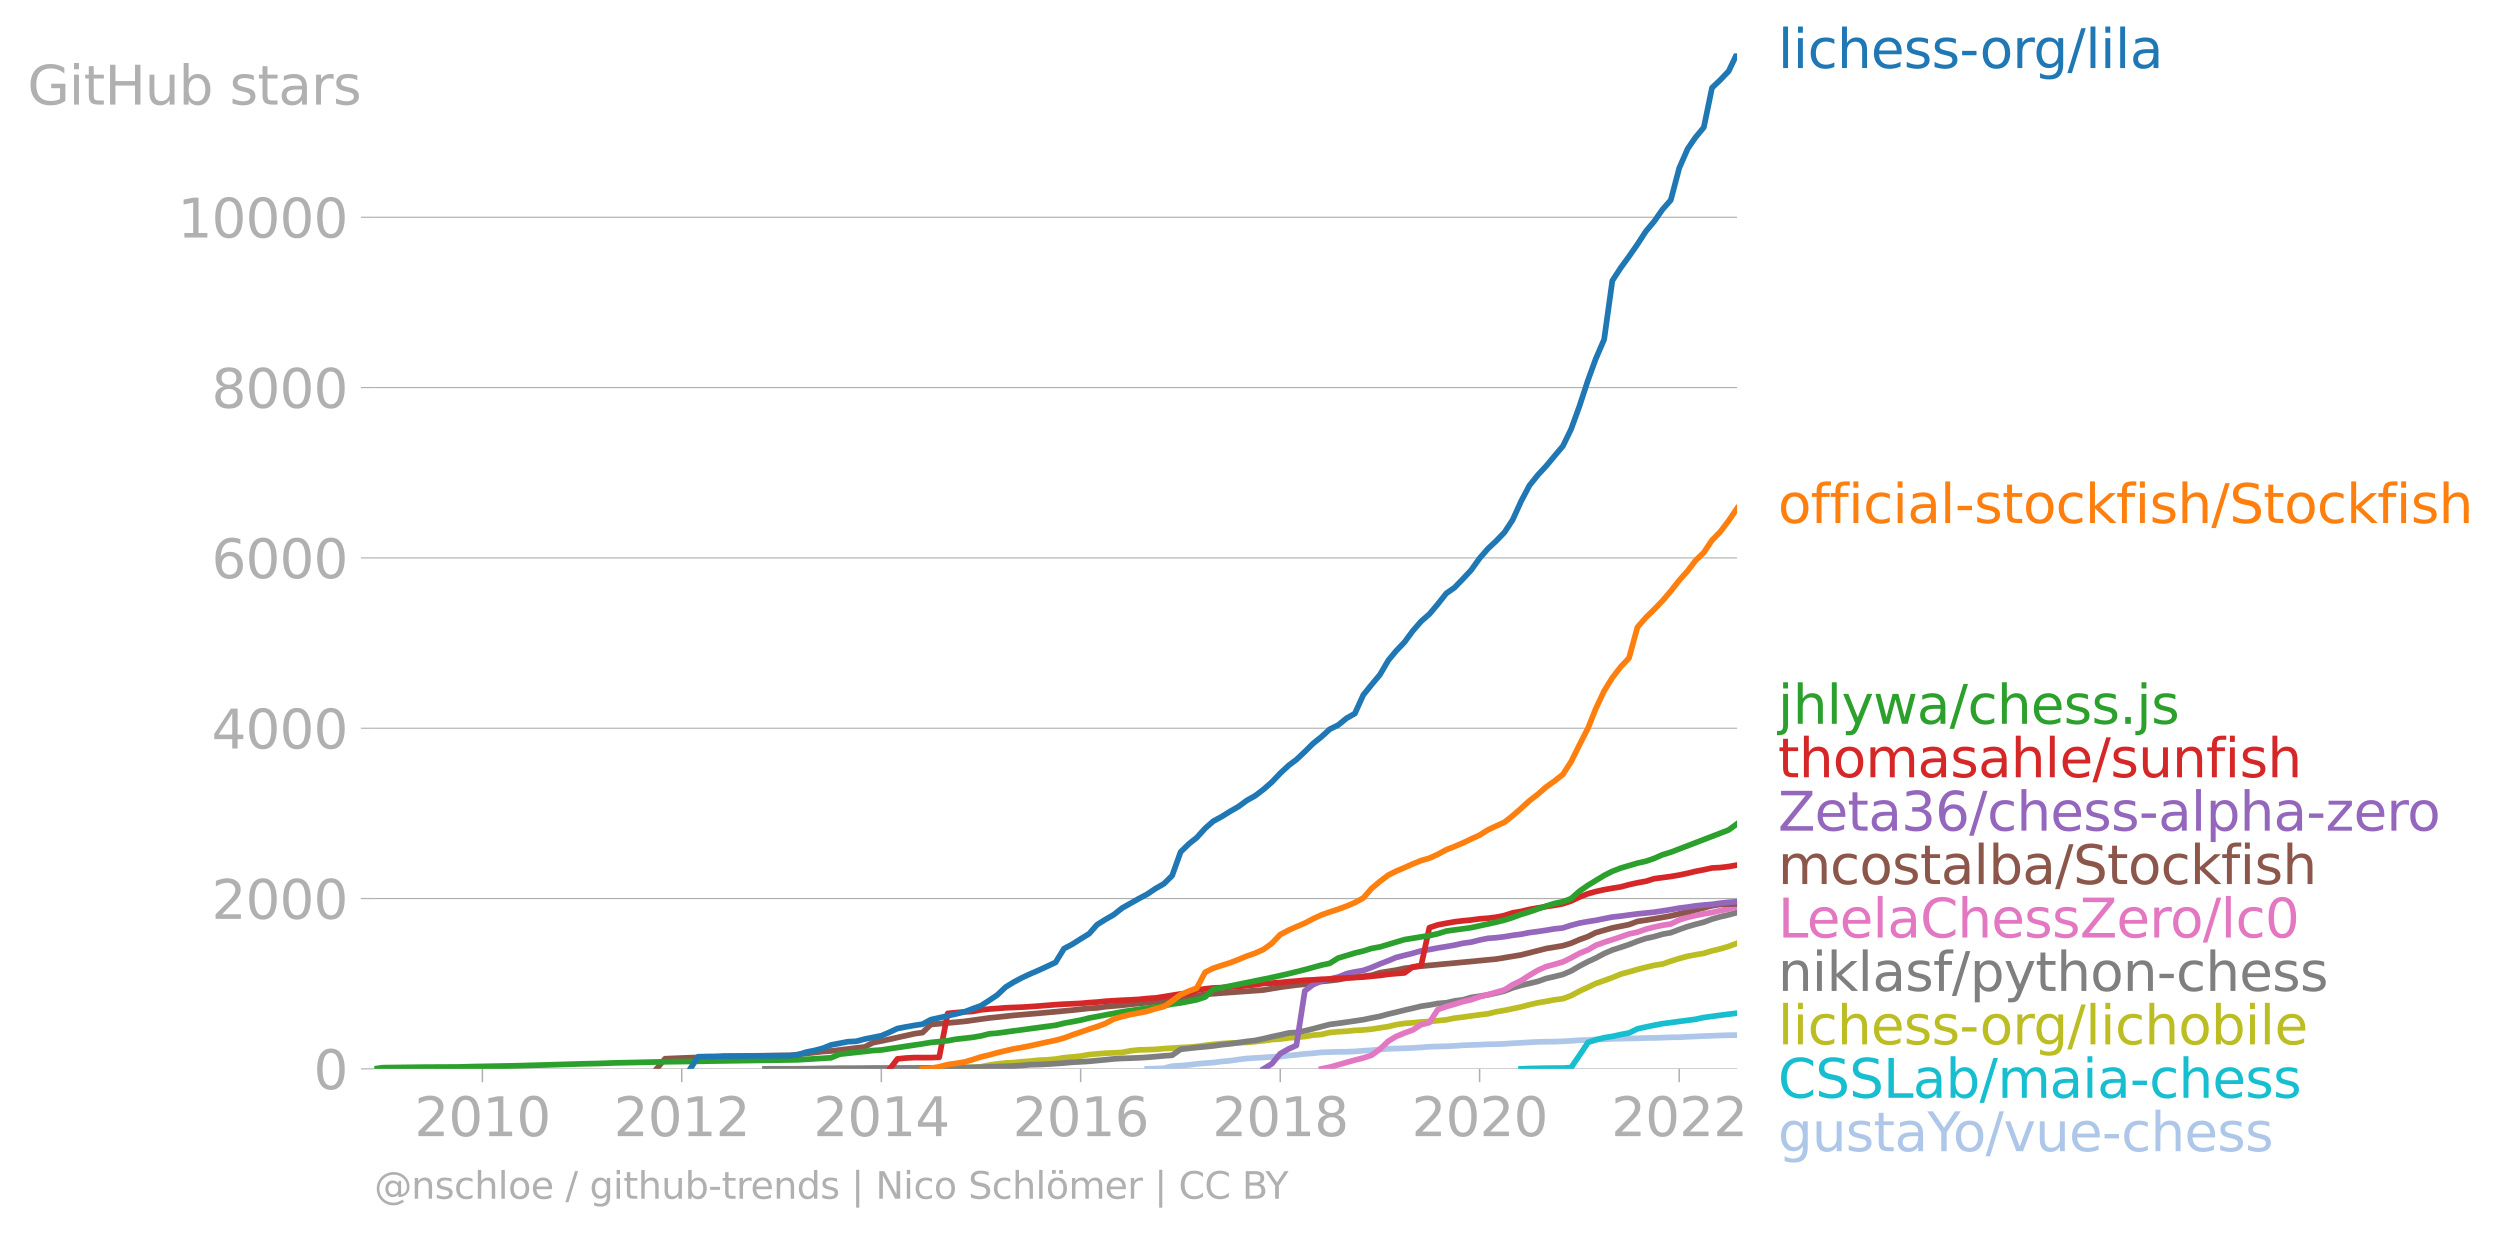 <svg xmlns:xlink="http://www.w3.org/1999/xlink" width="873.479" height="431.485" viewBox="0 0 655.109 323.614" xmlns="http://www.w3.org/2000/svg"><defs><style>*{stroke-linejoin:round;stroke-linecap:butt}</style></defs><g id="figure_1"><path d="M0 323.614h655.109V0H0v323.614z" style="fill:none" id="patch_1"/><g id="axes_1"><path d="M98.073 280.087h357.12V13.975H98.073v266.112z" style="fill:none" id="patch_2"/><g id="matplotlib.axis_1"><g id="xtick_1"><g id="line2d_1"><defs><path id="m6154c1fe12" d="M0 0v3.5" style="stroke:#b0b0b0;stroke-width:.4"/></defs><use xlink:href="#m6154c1fe12" x="126.408" y="280.087" style="fill:#b0b0b0;stroke:#b0b0b0;stroke-width:.4"/></g><g style="fill:#b0b0b0" transform="matrix(.14 0 0 -.14 108.593 297.724)" id="text_1"><defs><path id="DejaVuSans-32" d="M1228 531h2203V0H469v531q359 372 979 998 621 627 780 809 303 340 423 576 121 236 121 464 0 372-261 606-261 235-680 235-297 0-627-103-329-103-704-313v638q381 153 712 231 332 78 607 78 725 0 1156-363 431-362 431-968 0-288-108-546-107-257-392-607-78-91-497-524-418-433-1181-1211z" transform="scale(.016)"/><path id="DejaVuSans-30" d="M2034 4250q-487 0-733-480-245-479-245-1442 0-959 245-1439 246-480 733-480 491 0 736 480 246 480 246 1439 0 963-246 1442-245 480-736 480zm0 500q785 0 1199-621 414-620 414-1801 0-1178-414-1799Q2819-91 2034-91q-784 0-1198 620-414 621-414 1799 0 1181 414 1801 414 621 1198 621z" transform="scale(.016)"/><path id="DejaVuSans-31" d="M794 531h1031v3560L703 3866v575l1116 225h631V531h1031V0H794v531z" transform="scale(.016)"/></defs><use xlink:href="#DejaVuSans-32"/><use xlink:href="#DejaVuSans-30" x="63.623"/><use xlink:href="#DejaVuSans-31" x="127.246"/><use xlink:href="#DejaVuSans-30" x="190.869"/></g></g><g id="xtick_2"><use xlink:href="#m6154c1fe12" x="178.642" y="280.087" style="fill:#b0b0b0;stroke:#b0b0b0;stroke-width:.4" id="line2d_2"/><g style="fill:#b0b0b0" transform="matrix(.14 0 0 -.14 160.827 297.724)" id="text_2"><use xlink:href="#DejaVuSans-32"/><use xlink:href="#DejaVuSans-30" x="63.623"/><use xlink:href="#DejaVuSans-31" x="127.246"/><use xlink:href="#DejaVuSans-32" x="190.869"/></g></g><g id="xtick_3"><use xlink:href="#m6154c1fe12" x="230.947" y="280.087" style="fill:#b0b0b0;stroke:#b0b0b0;stroke-width:.4" id="line2d_3"/><g style="fill:#b0b0b0" transform="matrix(.14 0 0 -.14 213.132 297.724)" id="text_3"><defs><path id="DejaVuSans-34" d="M2419 4116 825 1625h1594v2491zm-166 550h794V1625h666v-525h-666V0h-628v1100H313v609l1940 2957z" transform="scale(.016)"/></defs><use xlink:href="#DejaVuSans-32"/><use xlink:href="#DejaVuSans-30" x="63.623"/><use xlink:href="#DejaVuSans-31" x="127.246"/><use xlink:href="#DejaVuSans-34" x="190.869"/></g></g><g id="xtick_4"><use xlink:href="#m6154c1fe12" x="283.18" y="280.087" style="fill:#b0b0b0;stroke:#b0b0b0;stroke-width:.4" id="line2d_4"/><g style="fill:#b0b0b0" transform="matrix(.14 0 0 -.14 265.365 297.724)" id="text_4"><defs><path id="DejaVuSans-36" d="M2113 2584q-425 0-674-291-248-290-248-796 0-503 248-796 249-292 674-292t673 292q248 293 248 796 0 506-248 796-248 291-673 291zm1253 1979v-575q-238 112-480 171-242 60-480 60-625 0-955-422-329-422-376-1275 184 272 462 417 279 145 613 145 703 0 1111-427 408-426 408-1160 0-719-425-1154Q2819-91 2113-91q-810 0-1238 620-428 621-428 1799 0 1106 525 1764t1409 658q238 0 480-47t505-140z" transform="scale(.016)"/></defs><use xlink:href="#DejaVuSans-32"/><use xlink:href="#DejaVuSans-30" x="63.623"/><use xlink:href="#DejaVuSans-31" x="127.246"/><use xlink:href="#DejaVuSans-36" x="190.869"/></g></g><g id="xtick_5"><use xlink:href="#m6154c1fe12" x="335.485" y="280.087" style="fill:#b0b0b0;stroke:#b0b0b0;stroke-width:.4" id="line2d_5"/><g style="fill:#b0b0b0" transform="matrix(.14 0 0 -.14 317.67 297.724)" id="text_5"><defs><path id="DejaVuSans-38" d="M2034 2216q-450 0-708-241-257-241-257-662 0-422 257-663 258-241 708-241t709 242q260 243 260 662 0 421-258 662-257 241-711 241zm-631 268q-406 100-633 378-226 279-226 679 0 559 398 884 399 325 1092 325 697 0 1094-325t397-884q0-400-227-679-226-278-629-378 456-106 710-416 255-309 255-755 0-679-414-1042Q2806-91 2034-91q-771 0-1186 362-414 363-414 1042 0 446 256 755 257 310 713 416zm-231 997q0-362 226-565 227-203 636-203 407 0 636 203 230 203 230 565 0 363-230 566-229 203-636 203-409 0-636-203-226-203-226-566z" transform="scale(.016)"/></defs><use xlink:href="#DejaVuSans-32"/><use xlink:href="#DejaVuSans-30" x="63.623"/><use xlink:href="#DejaVuSans-31" x="127.246"/><use xlink:href="#DejaVuSans-38" x="190.869"/></g></g><g id="xtick_6"><use xlink:href="#m6154c1fe12" x="387.719" y="280.087" style="fill:#b0b0b0;stroke:#b0b0b0;stroke-width:.4" id="line2d_6"/><g style="fill:#b0b0b0" transform="matrix(.14 0 0 -.14 369.904 297.724)" id="text_6"><use xlink:href="#DejaVuSans-32"/><use xlink:href="#DejaVuSans-30" x="63.623"/><use xlink:href="#DejaVuSans-32" x="127.246"/><use xlink:href="#DejaVuSans-30" x="190.869"/></g></g><g id="xtick_7"><use xlink:href="#m6154c1fe12" x="440.024" y="280.087" style="fill:#b0b0b0;stroke:#b0b0b0;stroke-width:.4" id="line2d_7"/><g style="fill:#b0b0b0" transform="matrix(.14 0 0 -.14 422.209 297.724)" id="text_7"><use xlink:href="#DejaVuSans-32"/><use xlink:href="#DejaVuSans-30" x="63.623"/><use xlink:href="#DejaVuSans-32" x="127.246"/><use xlink:href="#DejaVuSans-32" x="190.869"/></g></g></g><g id="matplotlib.axis_2"><g id="ytick_1"><path d="M98.073 280.087h357.12" clip-path="url(#p02604b4289)" style="fill:none;stroke:#b0b0b0;stroke-width:.3;stroke-linecap:square" id="line2d_8"/><g id="line2d_9"><defs><path id="ma81ba5e02f" d="M0 0h-3.5" style="stroke:#b0b0b0;stroke-width:.3"/></defs><use xlink:href="#ma81ba5e02f" x="98.073" y="280.087" style="fill:#b0b0b0;stroke:#b0b0b0;stroke-width:.3"/></g><use xlink:href="#DejaVuSans-30" style="fill:#b0b0b0" transform="matrix(.14 0 0 -.14 82.166 285.406)" id="text_8"/></g><g id="ytick_2"><path d="M98.073 235.456h357.12" clip-path="url(#p02604b4289)" style="fill:none;stroke:#b0b0b0;stroke-width:.3;stroke-linecap:square" id="line2d_10"/><use xlink:href="#ma81ba5e02f" x="98.073" y="235.456" style="fill:#b0b0b0;stroke:#b0b0b0;stroke-width:.3" id="line2d_11"/><g style="fill:#b0b0b0" transform="matrix(.14 0 0 -.14 55.443 240.775)" id="text_9"><use xlink:href="#DejaVuSans-32"/><use xlink:href="#DejaVuSans-30" x="63.623"/><use xlink:href="#DejaVuSans-30" x="127.246"/><use xlink:href="#DejaVuSans-30" x="190.869"/></g></g><g id="ytick_3"><path d="M98.073 190.825h357.12" clip-path="url(#p02604b4289)" style="fill:none;stroke:#b0b0b0;stroke-width:.3;stroke-linecap:square" id="line2d_12"/><use xlink:href="#ma81ba5e02f" x="98.073" y="190.825" style="fill:#b0b0b0;stroke:#b0b0b0;stroke-width:.3" id="line2d_13"/><g style="fill:#b0b0b0" transform="matrix(.14 0 0 -.14 55.443 196.144)" id="text_10"><use xlink:href="#DejaVuSans-34"/><use xlink:href="#DejaVuSans-30" x="63.623"/><use xlink:href="#DejaVuSans-30" x="127.246"/><use xlink:href="#DejaVuSans-30" x="190.869"/></g></g><g id="ytick_4"><path d="M98.073 146.194h357.12" clip-path="url(#p02604b4289)" style="fill:none;stroke:#b0b0b0;stroke-width:.3;stroke-linecap:square" id="line2d_14"/><use xlink:href="#ma81ba5e02f" x="98.073" y="146.194" style="fill:#b0b0b0;stroke:#b0b0b0;stroke-width:.3" id="line2d_15"/><g style="fill:#b0b0b0" transform="matrix(.14 0 0 -.14 55.443 151.513)" id="text_11"><use xlink:href="#DejaVuSans-36"/><use xlink:href="#DejaVuSans-30" x="63.623"/><use xlink:href="#DejaVuSans-30" x="127.246"/><use xlink:href="#DejaVuSans-30" x="190.869"/></g></g><g id="ytick_5"><path d="M98.073 101.563h357.12" clip-path="url(#p02604b4289)" style="fill:none;stroke:#b0b0b0;stroke-width:.3;stroke-linecap:square" id="line2d_16"/><use xlink:href="#ma81ba5e02f" x="98.073" y="101.563" style="fill:#b0b0b0;stroke:#b0b0b0;stroke-width:.3" id="line2d_17"/><g style="fill:#b0b0b0" transform="matrix(.14 0 0 -.14 55.443 106.882)" id="text_12"><use xlink:href="#DejaVuSans-38"/><use xlink:href="#DejaVuSans-30" x="63.623"/><use xlink:href="#DejaVuSans-30" x="127.246"/><use xlink:href="#DejaVuSans-30" x="190.869"/></g></g><g id="ytick_6"><path d="M98.073 56.932h357.12" clip-path="url(#p02604b4289)" style="fill:none;stroke:#b0b0b0;stroke-width:.3;stroke-linecap:square" id="line2d_18"/><use xlink:href="#ma81ba5e02f" x="98.073" y="56.932" style="fill:#b0b0b0;stroke:#b0b0b0;stroke-width:.3" id="line2d_19"/><g style="fill:#b0b0b0" transform="matrix(.14 0 0 -.14 46.536 62.25)" id="text_13"><use xlink:href="#DejaVuSans-31"/><use xlink:href="#DejaVuSans-30" x="63.623"/><use xlink:href="#DejaVuSans-30" x="127.246"/><use xlink:href="#DejaVuSans-30" x="190.869"/><use xlink:href="#DejaVuSans-30" x="254.492"/></g></g><g style="fill:#b0b0b0" transform="matrix(.14 0 0 -.14 7.2 27.41)" id="text_14"><defs><path id="DejaVuSans-47" d="M3809 666v1253H2778v519h1656V434q-365-259-806-392-440-133-940-133-1094 0-1712 639-617 640-617 1780 0 1144 617 1783 618 639 1712 639 456 0 867-113 411-112 758-331v-672q-350 297-744 447t-828 150q-857 0-1287-478-429-478-429-1425 0-944 429-1422 430-478 1287-478 334 0 596 58 263 58 472 180z" transform="scale(.016)"/><path id="DejaVuSans-69" d="M603 3500h575V0H603v3500zm0 1363h575v-729H603v729z" transform="scale(.016)"/><path id="DejaVuSans-74" d="M1172 4494v-994h1184v-447H1172V1153q0-428 117-550t477-122h590V0h-590q-666 0-919 248-253 249-253 905v1900H172v447h422v994h578z" transform="scale(.016)"/><path id="DejaVuSans-48" d="M628 4666h631V2753h2294v1913h631V0h-631v2222H1259V0H628v4666z" transform="scale(.016)"/><path id="DejaVuSans-75" d="M544 1381v2119h575V1403q0-497 193-746 194-248 582-248 465 0 735 297 271 297 271 810v1984h575V0h-575v538q-209-319-486-474-276-155-642-155-603 0-916 375-312 375-312 1097zm1447 2203z" transform="scale(.016)"/><path id="DejaVuSans-62" d="M3116 1747q0 634-261 995t-717 361q-457 0-718-361t-261-995q0-634 261-995t718-361q456 0 717 361t261 995zM1159 2969q182 312 458 463 277 152 661 152 638 0 1036-506 399-506 399-1331T3314 415Q2916-91 2278-91q-384 0-661 152-276 152-458 464V0H581v4863h578V2969z" transform="scale(.016)"/><path id="DejaVuSans-73" d="M2834 3397v-544q-243 125-506 187-262 63-544 63-428 0-642-131t-214-394q0-200 153-314t616-217l197-44q612-131 870-370t258-667q0-488-386-773Q2250-91 1575-91q-281 0-586 55T347 128v594q319-166 628-249 309-82 613-82 406 0 624 139 219 139 219 392 0 234-158 359-157 125-692 241l-200 47q-534 112-772 345-237 233-237 639 0 494 350 762 350 269 994 269 318 0 599-47 282-46 519-140z" transform="scale(.016)"/><path id="DejaVuSans-61" d="M2194 1759q-697 0-966-159t-269-544q0-306 202-486 202-179 548-179 479 0 768 339t289 901v128h-572zm1147 238V0h-575v531q-197-318-491-470T1556-91q-537 0-855 302-317 302-317 808 0 590 395 890 396 300 1180 300h807v57q0 397-261 614t-733 217q-300 0-585-72-284-72-546-216v532q315 122 612 182 297 61 578 61 760 0 1135-394 375-393 375-1193z" transform="scale(.016)"/><path id="DejaVuSans-72" d="M2631 2963q-97 56-211 82-114 27-251 27-488 0-749-317t-261-911V0H581v3500h578v-544q182 319 472 473 291 155 707 155 59 0 131-8 72-7 159-23l3-590z" transform="scale(.016)"/></defs><use xlink:href="#DejaVuSans-47"/><use xlink:href="#DejaVuSans-69" x="77.49"/><use xlink:href="#DejaVuSans-74" x="105.273"/><use xlink:href="#DejaVuSans-48" x="144.482"/><use xlink:href="#DejaVuSans-75" x="219.678"/><use xlink:href="#DejaVuSans-62" x="283.057"/><use xlink:href="#DejaVuSans-20" x="346.533"/><use xlink:href="#DejaVuSans-73" x="378.32"/><use xlink:href="#DejaVuSans-74" x="430.42"/><use xlink:href="#DejaVuSans-61" x="469.629"/><use xlink:href="#DejaVuSans-72" x="530.908"/><use xlink:href="#DejaVuSans-73" x="572.021"/></g></g><path d="m300.64 280.087 2.146-.067 2.218-.09 2.146-.557 2.219-.134 2.218-.201 2.003-.246 2.218-.2 2.147-.157 2.218-.29 2.147-.178 2.218-.335 2.218-.268 2.146-.134 2.219-.134 2.146-.156 2.218-.067 2.218-.29 2.004-.178 2.218-.246 2.147-.156 2.218-.246 2.146-.066 2.218-.067 2.219-.023 2.146-.089 2.218-.179 2.147-.133 2.218-.201 2.218-.179 2.004-.067 2.218-.067 2.146-.089 2.219-.134 2.146-.178 2.218-.067 2.218-.067 2.147-.09 2.218-.156 2.147-.089 2.218-.067 2.218-.111 2.075-.023 2.218-.09 2.147-.155 2.218-.112 2.146-.134 2.219-.111 2.218-.045 2.146-.022 2.218-.09 2.147-.111 2.218-.179 2.218-.044 2.004-.156 2.218-.045 2.146-.112 2.219-.044 2.146-.067 2.218-.023 2.218-.089 2.147-.022 2.218-.067 2.147-.09 2.218-.022 2.218-.111 2.004-.09 2.218-.111 2.146-.067 2.218-.09 2.147-.066 2.218-.023" clip-path="url(#p02604b4289)" style="fill:none;stroke:#aec7e8;stroke-width:1.5;stroke-linecap:square" id="line2d_20"/><path d="m398.595 280.087 2.146-.09 2.219-.044 2.218-.045 2.146-.022h2.218l2.147-.134 2.218-3.236 2.218-3.347 2.004-.67 2.218-.58 2.146-.335 2.219-.49 2.146-.402 2.218-1.094 2.218-.49 2.147-.447 2.218-.424 2.147-.268 2.218-.312 2.218-.29 2.004-.268 2.218-.469 2.146-.29 2.218-.312 2.147-.268 2.218-.268" clip-path="url(#p02604b4289)" style="fill:none;stroke:#17becf;stroke-width:1.5;stroke-linecap:square" id="line2d_21"/><path d="m239.533 280.087 2.218-.09 2.147-.067 2.218-.044 2.218-.09 2.147-.066h2.218l2.146-.023 2.218-.178 2.219-.447 2.003-.29 2.218-.245 2.147-.112 2.218-.223 2.146-.156 2.219-.245 2.218-.09 2.146-.2 2.218-.358 2.147-.2 2.218-.224 2.218-.401 2.075-.179 2.219-.178 2.146-.09 2.218-.111 2.147-.424 2.218-.246 2.218-.044 2.147-.09 2.218-.2 2.146-.134 2.219-.134 2.218-.112 2.003-.178 2.218-.29 2.147-.268 2.218-.201 2.147-.134 2.218-.09 2.218-.088 2.146-.201 2.219-.223 2.146-.313 2.218-.134 2.218-.312 2.004-.134 2.218-.223 2.147-.357 2.218-.179 2.146-.513 2.218-.2 2.219-.135 2.146-.223 2.218-.111 2.147-.201 2.218-.357 2.218-.335 2.004-.491 2.218-.335 2.146-.156 2.219-.223 2.146-.134 2.218-.2 2.218-.224 2.147-.446 2.218-.268 2.147-.313 2.218-.29 2.218-.267 2.075-.514 2.218-.379 2.147-.446 2.218-.469 2.146-.558 2.219-.513 2.218-.38 2.146-.401 2.218-.29 2.147-.804 2.218-1.182 2.218-1.027 2.004-.96 2.218-.78 2.146-.781 2.219-.915 2.146-.58 2.218-.648 2.218-.558 2.147-.513 2.218-.335 2.147-.758 2.218-.692 2.218-.603 2.004-.379 2.218-.38 2.146-.647 2.218-.535 2.147-.625 2.218-.848" clip-path="url(#p02604b4289)" style="fill:none;stroke:#bcbd22;stroke-width:1.5;stroke-linecap:square" id="line2d_22"/><g style="fill:#1f77b4" transform="matrix(.14 0 0 -.14 465.907 17.838)" id="text_15"><defs><path id="DejaVuSans-6c" d="M603 4863h575V0H603v4863z" transform="scale(.016)"/><path id="DejaVuSans-63" d="M3122 3366v-538q-244 135-489 202t-495 67q-560 0-870-355-309-354-309-995t309-996q310-354 870-354 250 0 495 67t489 202V134Q2881 22 2623-34q-257-57-548-57-791 0-1257 497-465 497-465 1341 0 856 470 1346 471 491 1290 491 265 0 518-55 253-54 491-163z" transform="scale(.016)"/><path id="DejaVuSans-68" d="M3513 2113V0h-575v2094q0 497-194 743-194 247-581 247-466 0-735-297-269-296-269-809V0H581v4863h578V2956q207 316 486 472 280 156 646 156 603 0 912-373 310-373 310-1098z" transform="scale(.016)"/><path id="DejaVuSans-65" d="M3597 1894v-281H953q38-594 358-905t892-311q331 0 642 81t618 244V178Q3153 47 2828-22t-659-69q-838 0-1327 487-489 488-489 1320 0 859 464 1363 464 505 1252 505 706 0 1117-455 411-454 411-1235zm-575 169q-6 471-264 752-258 282-683 282-481 0-770-272t-333-766l2050 4z" transform="scale(.016)"/><path id="DejaVuSans-2d" d="M313 2009h1684v-512H313v512z" transform="scale(.016)"/><path id="DejaVuSans-6f" d="M1959 3097q-462 0-731-361t-269-989q0-628 267-989 268-361 733-361 460 0 728 362 269 363 269 988 0 622-269 986-268 364-728 364zm0 487q750 0 1178-488 429-487 429-1349 0-859-429-1349Q2709-91 1959-91q-753 0-1180 489-426 490-426 1349 0 862 426 1349 427 488 1180 488z" transform="scale(.016)"/><path id="DejaVuSans-67" d="M2906 1791q0 625-258 968-257 344-723 344-462 0-720-344-258-343-258-968 0-622 258-966t720-344q466 0 723 344 258 344 258 966zm575-1357q0-893-397-1329-396-436-1215-436-303 0-572 45t-522 139v559q253-137 500-202 247-66 503-66 566 0 847 295t281 892v285q-178-310-456-463T1784 0Q1141 0 747 490 353 981 353 1791q0 812 394 1302 394 491 1037 491 388 0 666-153t456-462v531h575V434z" transform="scale(.016)"/><path id="DejaVuSans-2f" d="M1625 4666h531L531-594H0l1625 5260z" transform="scale(.016)"/></defs><use xlink:href="#DejaVuSans-6c"/><use xlink:href="#DejaVuSans-69" x="27.783"/><use xlink:href="#DejaVuSans-63" x="55.566"/><use xlink:href="#DejaVuSans-68" x="110.547"/><use xlink:href="#DejaVuSans-65" x="173.926"/><use xlink:href="#DejaVuSans-73" x="235.449"/><use xlink:href="#DejaVuSans-73" x="287.549"/><use xlink:href="#DejaVuSans-2d" x="339.648"/><use xlink:href="#DejaVuSans-6f" x="377.607"/><use xlink:href="#DejaVuSans-72" x="438.789"/><use xlink:href="#DejaVuSans-67" x="478.152"/><use xlink:href="#DejaVuSans-2f" x="541.629"/><use xlink:href="#DejaVuSans-6c" x="575.32"/><use xlink:href="#DejaVuSans-69" x="603.104"/><use xlink:href="#DejaVuSans-6c" x="630.887"/><use xlink:href="#DejaVuSans-61" x="658.67"/></g><g style="fill:#ff7f0e" transform="matrix(.14 0 0 -.14 465.907 137.047)" id="text_16"><defs><path id="DejaVuSans-66" d="M2375 4863v-479h-550q-309 0-430-125-120-125-120-450v-309h947v-447h-947V0H697v3053H147v447h550v244q0 584 272 851 272 268 862 268h544z" transform="scale(.016)"/><path id="DejaVuSans-6b" d="M581 4863h578V1991l1716 1509h734L1753 1863 3688 0h-750L1159 1709V0H581v4863z" transform="scale(.016)"/><path id="DejaVuSans-53" d="M3425 4513v-616q-359 172-678 256-319 85-616 85-515 0-795-200t-280-569q0-310 186-468 186-157 705-254l381-78q706-135 1042-474t336-907q0-679-455-1029Q2797-91 1919-91q-331 0-705 75-373 75-773 222v650q384-215 753-325 369-109 725-109 540 0 834 212 294 213 294 607 0 343-211 537t-692 291l-385 75q-706 140-1022 440-315 300-315 835 0 619 436 975t1201 356q329 0 669-60 341-59 697-177z" transform="scale(.016)"/></defs><use xlink:href="#DejaVuSans-6f"/><use xlink:href="#DejaVuSans-66" x="61.182"/><use xlink:href="#DejaVuSans-66" x="96.387"/><use xlink:href="#DejaVuSans-69" x="131.592"/><use xlink:href="#DejaVuSans-63" x="159.375"/><use xlink:href="#DejaVuSans-69" x="214.355"/><use xlink:href="#DejaVuSans-61" x="242.139"/><use xlink:href="#DejaVuSans-6c" x="303.418"/><use xlink:href="#DejaVuSans-2d" x="331.201"/><use xlink:href="#DejaVuSans-73" x="367.285"/><use xlink:href="#DejaVuSans-74" x="419.385"/><use xlink:href="#DejaVuSans-6f" x="458.594"/><use xlink:href="#DejaVuSans-63" x="519.775"/><use xlink:href="#DejaVuSans-6b" x="574.756"/><use xlink:href="#DejaVuSans-66" x="632.666"/><use xlink:href="#DejaVuSans-69" x="667.871"/><use xlink:href="#DejaVuSans-73" x="695.654"/><use xlink:href="#DejaVuSans-68" x="747.754"/><use xlink:href="#DejaVuSans-2f" x="811.133"/><use xlink:href="#DejaVuSans-53" x="844.824"/><use xlink:href="#DejaVuSans-74" x="908.301"/><use xlink:href="#DejaVuSans-6f" x="947.51"/><use xlink:href="#DejaVuSans-63" x="1008.691"/><use xlink:href="#DejaVuSans-6b" x="1063.672"/><use xlink:href="#DejaVuSans-66" x="1121.582"/><use xlink:href="#DejaVuSans-69" x="1156.787"/><use xlink:href="#DejaVuSans-73" x="1184.57"/><use xlink:href="#DejaVuSans-68" x="1236.67"/></g><g style="fill:#2ca02c" transform="matrix(.14 0 0 -.14 465.907 189.671)" id="text_17"><defs><path id="DejaVuSans-6a" d="M603 3500h575V-63q0-668-255-968-254-300-820-300h-219v487H38q328 0 446 152Q603-541 603-63v3563zm0 1363h575v-729H603v729z" transform="scale(.016)"/><path id="DejaVuSans-79" d="M2059-325q-243-625-475-815-231-191-618-191H506v481h338q237 0 368 113 132 112 291 531l103 262L191 3500h609L1894 763l1094 2737h609L2059-325z" transform="scale(.016)"/><path id="DejaVuSans-77" d="M269 3500h575l719-2731 715 2731h678l719-2731 716 2731h575L4050 0h-678l-753 2869L1863 0h-679L269 3500z" transform="scale(.016)"/><path id="DejaVuSans-2e" d="M684 794h660V0H684v794z" transform="scale(.016)"/></defs><use xlink:href="#DejaVuSans-6a"/><use xlink:href="#DejaVuSans-68" x="27.783"/><use xlink:href="#DejaVuSans-6c" x="91.162"/><use xlink:href="#DejaVuSans-79" x="118.945"/><use xlink:href="#DejaVuSans-77" x="178.125"/><use xlink:href="#DejaVuSans-61" x="259.912"/><use xlink:href="#DejaVuSans-2f" x="321.191"/><use xlink:href="#DejaVuSans-63" x="354.883"/><use xlink:href="#DejaVuSans-68" x="409.863"/><use xlink:href="#DejaVuSans-65" x="473.242"/><use xlink:href="#DejaVuSans-73" x="534.766"/><use xlink:href="#DejaVuSans-73" x="586.865"/><use xlink:href="#DejaVuSans-2e" x="638.965"/><use xlink:href="#DejaVuSans-6a" x="670.752"/><use xlink:href="#DejaVuSans-73" x="698.535"/></g><g style="fill:#d62728" transform="matrix(.14 0 0 -.14 465.907 203.671)" id="text_18"><defs><path id="DejaVuSans-6d" d="M3328 2828q216 388 516 572t706 184q547 0 844-383 297-382 297-1088V0h-578v2094q0 503-179 746-178 244-543 244-447 0-707-297-259-296-259-809V0h-578v2094q0 506-178 748t-550 242q-441 0-701-298-259-298-259-808V0H581v3500h578v-544q197 322 472 475t653 153q382 0 649-194 267-193 395-562z" transform="scale(.016)"/><path id="DejaVuSans-6e" d="M3513 2113V0h-575v2094q0 497-194 743-194 247-581 247-466 0-735-297-269-296-269-809V0H581v3500h578v-544q207 316 486 472 280 156 646 156 603 0 912-373 310-373 310-1098z" transform="scale(.016)"/></defs><use xlink:href="#DejaVuSans-74"/><use xlink:href="#DejaVuSans-68" x="39.209"/><use xlink:href="#DejaVuSans-6f" x="102.588"/><use xlink:href="#DejaVuSans-6d" x="163.77"/><use xlink:href="#DejaVuSans-61" x="261.182"/><use xlink:href="#DejaVuSans-73" x="322.461"/><use xlink:href="#DejaVuSans-61" x="374.561"/><use xlink:href="#DejaVuSans-68" x="435.84"/><use xlink:href="#DejaVuSans-6c" x="499.219"/><use xlink:href="#DejaVuSans-65" x="527.002"/><use xlink:href="#DejaVuSans-2f" x="588.525"/><use xlink:href="#DejaVuSans-73" x="622.217"/><use xlink:href="#DejaVuSans-75" x="674.316"/><use xlink:href="#DejaVuSans-6e" x="737.695"/><use xlink:href="#DejaVuSans-66" x="801.074"/><use xlink:href="#DejaVuSans-69" x="836.279"/><use xlink:href="#DejaVuSans-73" x="864.063"/><use xlink:href="#DejaVuSans-68" x="916.162"/></g><g style="fill:#9467bd" transform="matrix(.14 0 0 -.14 465.907 217.671)" id="text_19"><defs><path id="DejaVuSans-5a" d="M359 4666h3666v-482L1075 531h3022V0H288v481l2950 3653H359v532z" transform="scale(.016)"/><path id="DejaVuSans-33" d="M2597 2516q453-97 707-404 255-306 255-756 0-690-475-1069Q2609-91 1734-91q-293 0-604 58T488 141v609q262-153 574-231 313-78 654-78 593 0 904 234t311 681q0 413-289 645-289 233-804 233h-544v519h569q465 0 712 186t247 536q0 359-255 551-254 193-729 193-260 0-557-57-297-56-653-174v562q360 100 674 150t592 50q719 0 1137-327 419-326 419-882 0-388-222-655t-631-370z" transform="scale(.016)"/><path id="DejaVuSans-70" d="M1159 525v-1856H581v4831h578v-531q182 312 458 463 277 152 661 152 638 0 1036-506 399-506 399-1331T3314 415Q2916-91 2278-91q-384 0-661 152-276 152-458 464zm1957 1222q0 634-261 995t-717 361q-457 0-718-361t-261-995q0-634 261-995t718-361q456 0 717 361t261 995z" transform="scale(.016)"/><path id="DejaVuSans-7a" d="M353 3500h2731v-525L922 459h2162V0H275v525l2163 2516H353v459z" transform="scale(.016)"/></defs><use xlink:href="#DejaVuSans-5a"/><use xlink:href="#DejaVuSans-65" x="68.506"/><use xlink:href="#DejaVuSans-74" x="130.029"/><use xlink:href="#DejaVuSans-61" x="169.238"/><use xlink:href="#DejaVuSans-33" x="230.518"/><use xlink:href="#DejaVuSans-36" x="294.141"/><use xlink:href="#DejaVuSans-2f" x="357.764"/><use xlink:href="#DejaVuSans-63" x="391.455"/><use xlink:href="#DejaVuSans-68" x="446.436"/><use xlink:href="#DejaVuSans-65" x="509.814"/><use xlink:href="#DejaVuSans-73" x="571.338"/><use xlink:href="#DejaVuSans-73" x="623.438"/><use xlink:href="#DejaVuSans-2d" x="675.537"/><use xlink:href="#DejaVuSans-61" x="711.621"/><use xlink:href="#DejaVuSans-6c" x="772.9"/><use xlink:href="#DejaVuSans-70" x="800.684"/><use xlink:href="#DejaVuSans-68" x="864.16"/><use xlink:href="#DejaVuSans-61" x="927.539"/><use xlink:href="#DejaVuSans-2d" x="988.818"/><use xlink:href="#DejaVuSans-7a" x="1024.902"/><use xlink:href="#DejaVuSans-65" x="1077.393"/><use xlink:href="#DejaVuSans-72" x="1138.916"/><use xlink:href="#DejaVuSans-6f" x="1177.779"/></g><g style="fill:#8c564b" transform="matrix(.14 0 0 -.14 465.907 231.671)" id="text_20"><use xlink:href="#DejaVuSans-6d"/><use xlink:href="#DejaVuSans-63" x="97.412"/><use xlink:href="#DejaVuSans-6f" x="152.393"/><use xlink:href="#DejaVuSans-73" x="213.574"/><use xlink:href="#DejaVuSans-74" x="265.674"/><use xlink:href="#DejaVuSans-61" x="304.883"/><use xlink:href="#DejaVuSans-6c" x="366.162"/><use xlink:href="#DejaVuSans-62" x="393.945"/><use xlink:href="#DejaVuSans-61" x="457.422"/><use xlink:href="#DejaVuSans-2f" x="518.701"/><use xlink:href="#DejaVuSans-53" x="552.393"/><use xlink:href="#DejaVuSans-74" x="615.869"/><use xlink:href="#DejaVuSans-6f" x="655.078"/><use xlink:href="#DejaVuSans-63" x="716.26"/><use xlink:href="#DejaVuSans-6b" x="771.24"/><use xlink:href="#DejaVuSans-66" x="829.15"/><use xlink:href="#DejaVuSans-69" x="864.355"/><use xlink:href="#DejaVuSans-73" x="892.139"/><use xlink:href="#DejaVuSans-68" x="944.238"/></g><g style="fill:#e377c2" transform="matrix(.14 0 0 -.14 465.907 245.671)" id="text_21"><defs><path id="DejaVuSans-4c" d="M628 4666h631V531h2272V0H628v4666z" transform="scale(.016)"/><path id="DejaVuSans-43" d="M4122 4306v-665q-319 297-680 443-361 147-767 147-800 0-1225-489t-425-1414q0-922 425-1411t1225-489q406 0 767 147t680 444V359q-331-225-702-338-370-112-782-112-1060 0-1670 648-609 649-609 1771 0 1125 609 1773 610 649 1670 649 418 0 788-111 371-111 696-333z" transform="scale(.016)"/></defs><use xlink:href="#DejaVuSans-4c"/><use xlink:href="#DejaVuSans-65" x="53.963"/><use xlink:href="#DejaVuSans-65" x="115.486"/><use xlink:href="#DejaVuSans-6c" x="177.01"/><use xlink:href="#DejaVuSans-61" x="204.793"/><use xlink:href="#DejaVuSans-43" x="266.072"/><use xlink:href="#DejaVuSans-68" x="335.896"/><use xlink:href="#DejaVuSans-65" x="399.275"/><use xlink:href="#DejaVuSans-73" x="460.799"/><use xlink:href="#DejaVuSans-73" x="512.898"/><use xlink:href="#DejaVuSans-5a" x="564.998"/><use xlink:href="#DejaVuSans-65" x="633.504"/><use xlink:href="#DejaVuSans-72" x="695.027"/><use xlink:href="#DejaVuSans-6f" x="733.891"/><use xlink:href="#DejaVuSans-2f" x="795.072"/><use xlink:href="#DejaVuSans-6c" x="828.764"/><use xlink:href="#DejaVuSans-63" x="856.547"/><use xlink:href="#DejaVuSans-30" x="911.527"/></g><g style="fill:#7f7f7f" transform="matrix(.14 0 0 -.14 465.907 259.671)" id="text_22"><use xlink:href="#DejaVuSans-6e"/><use xlink:href="#DejaVuSans-69" x="63.379"/><use xlink:href="#DejaVuSans-6b" x="91.162"/><use xlink:href="#DejaVuSans-6c" x="149.072"/><use xlink:href="#DejaVuSans-61" x="176.855"/><use xlink:href="#DejaVuSans-73" x="238.135"/><use xlink:href="#DejaVuSans-66" x="290.234"/><use xlink:href="#DejaVuSans-2f" x="325.439"/><use xlink:href="#DejaVuSans-70" x="359.131"/><use xlink:href="#DejaVuSans-79" x="422.607"/><use xlink:href="#DejaVuSans-74" x="481.787"/><use xlink:href="#DejaVuSans-68" x="520.996"/><use xlink:href="#DejaVuSans-6f" x="584.375"/><use xlink:href="#DejaVuSans-6e" x="645.557"/><use xlink:href="#DejaVuSans-2d" x="708.936"/><use xlink:href="#DejaVuSans-63" x="745.02"/><use xlink:href="#DejaVuSans-68" x="800"/><use xlink:href="#DejaVuSans-65" x="863.379"/><use xlink:href="#DejaVuSans-73" x="924.902"/><use xlink:href="#DejaVuSans-73" x="977.002"/></g><g style="fill:#bcbd22" transform="matrix(.14 0 0 -.14 465.907 273.671)" id="text_23"><use xlink:href="#DejaVuSans-6c"/><use xlink:href="#DejaVuSans-69" x="27.783"/><use xlink:href="#DejaVuSans-63" x="55.566"/><use xlink:href="#DejaVuSans-68" x="110.547"/><use xlink:href="#DejaVuSans-65" x="173.926"/><use xlink:href="#DejaVuSans-73" x="235.449"/><use xlink:href="#DejaVuSans-73" x="287.549"/><use xlink:href="#DejaVuSans-2d" x="339.648"/><use xlink:href="#DejaVuSans-6f" x="377.607"/><use xlink:href="#DejaVuSans-72" x="438.789"/><use xlink:href="#DejaVuSans-67" x="478.152"/><use xlink:href="#DejaVuSans-2f" x="541.629"/><use xlink:href="#DejaVuSans-6c" x="575.32"/><use xlink:href="#DejaVuSans-69" x="603.104"/><use xlink:href="#DejaVuSans-63" x="630.887"/><use xlink:href="#DejaVuSans-68" x="685.867"/><use xlink:href="#DejaVuSans-6f" x="749.246"/><use xlink:href="#DejaVuSans-62" x="810.428"/><use xlink:href="#DejaVuSans-69" x="873.904"/><use xlink:href="#DejaVuSans-6c" x="901.688"/><use xlink:href="#DejaVuSans-65" x="929.471"/></g><g style="fill:#17becf" transform="matrix(.14 0 0 -.14 465.907 287.671)" id="text_24"><use xlink:href="#DejaVuSans-43"/><use xlink:href="#DejaVuSans-53" x="69.824"/><use xlink:href="#DejaVuSans-53" x="133.301"/><use xlink:href="#DejaVuSans-4c" x="196.777"/><use xlink:href="#DejaVuSans-61" x="252.49"/><use xlink:href="#DejaVuSans-62" x="313.77"/><use xlink:href="#DejaVuSans-2f" x="377.246"/><use xlink:href="#DejaVuSans-6d" x="410.938"/><use xlink:href="#DejaVuSans-61" x="508.35"/><use xlink:href="#DejaVuSans-69" x="569.629"/><use xlink:href="#DejaVuSans-61" x="597.412"/><use xlink:href="#DejaVuSans-2d" x="658.691"/><use xlink:href="#DejaVuSans-63" x="694.775"/><use xlink:href="#DejaVuSans-68" x="749.756"/><use xlink:href="#DejaVuSans-65" x="813.135"/><use xlink:href="#DejaVuSans-73" x="874.658"/><use xlink:href="#DejaVuSans-73" x="926.758"/></g><g style="fill:#aec7e8" transform="matrix(.14 0 0 -.14 465.907 301.671)" id="text_25"><defs><path id="DejaVuSans-59" d="M-13 4666h679l1293-1919 1285 1919h678L2272 2222V0h-634v2222L-13 4666z" transform="scale(.016)"/><path id="DejaVuSans-76" d="M191 3500h609L1894 563l1094 2937h609L2284 0h-781L191 3500z" transform="scale(.016)"/></defs><use xlink:href="#DejaVuSans-67"/><use xlink:href="#DejaVuSans-75" x="63.477"/><use xlink:href="#DejaVuSans-73" x="126.855"/><use xlink:href="#DejaVuSans-74" x="178.955"/><use xlink:href="#DejaVuSans-61" x="218.164"/><use xlink:href="#DejaVuSans-59" x="279.443"/><use xlink:href="#DejaVuSans-6f" x="327.277"/><use xlink:href="#DejaVuSans-2f" x="388.459"/><use xlink:href="#DejaVuSans-76" x="422.15"/><use xlink:href="#DejaVuSans-75" x="481.33"/><use xlink:href="#DejaVuSans-65" x="544.709"/><use xlink:href="#DejaVuSans-2d" x="606.232"/><use xlink:href="#DejaVuSans-63" x="642.316"/><use xlink:href="#DejaVuSans-68" x="697.297"/><use xlink:href="#DejaVuSans-65" x="760.676"/><use xlink:href="#DejaVuSans-73" x="822.199"/><use xlink:href="#DejaVuSans-73" x="874.299"/></g><g style="fill:#b0b0b0" transform="matrix(.097 0 0 -.097 98.073 314.123)" id="text_26"><defs><path id="DejaVuSans-40" d="M2381 1678q0-447 222-702 222-254 610-254 384 0 604 256 221 256 221 700 0 438-225 695-225 258-607 258-378 0-602-256-223-256-223-697zm1703-934q-187-241-429-355t-564-114q-538 0-874 389t-336 1014q0 625 337 1015 338 391 873 391 322 0 565-117 244-117 428-354v409h447V722q457 69 714 417 258 349 258 902 0 334-99 628-98 294-298 544-325 409-792 626t-1017 217q-384 0-738-102-353-101-653-301-490-319-767-836-276-517-276-1120 0-497 179-932 180-434 521-765 328-325 759-495 431-171 922-171 403 0 792 136t714 389l281-347q-390-303-851-464t-936-161q-578 0-1091 205-512 205-912 595Q841 78 631 592q-209 514-209 1105 0 569 212 1084 213 516 607 907 403 396 931 607t1119 211q662 0 1229-272 568-271 952-771 234-307 357-666 124-359 124-744 0-822-497-1297T4084 263v481z" transform="scale(.016)"/><path id="DejaVuSans-64" d="M2906 2969v1894h575V0h-575v525q-181-312-458-464-276-152-664-152-634 0-1033 506-398 507-398 1332t398 1331q399 506 1033 506 388 0 664-152 277-151 458-463zM947 1747q0-634 261-995t717-361q456 0 718 361 263 361 263 995t-263 995q-262 361-718 361t-717-361q-261-361-261-995z" transform="scale(.016)"/><path id="DejaVuSans-7c" d="M1344 4891v-6400H813v6400h531z" transform="scale(.016)"/><path id="DejaVuSans-4e" d="M628 4666h850L3547 763v3903h612V0h-850L1241 3903V0H628v4666z" transform="scale(.016)"/><path id="DejaVuSans-f6" d="M1959 3097q-462 0-731-361t-269-989q0-628 267-989 268-361 733-361 460 0 728 362 269 363 269 988 0 622-269 986-268 364-728 364zm0 487q750 0 1178-488 429-487 429-1349 0-859-429-1349Q2709-91 1959-91q-753 0-1180 489-426 490-426 1349 0 862 426 1349 427 488 1180 488zm295 1266h634v-631h-634v631zm-1222 0h634v-631h-634v631z" transform="scale(.016)"/><path id="DejaVuSans-42" d="M1259 2228V519h1013q509 0 754 211 246 211 246 645 0 438-246 645-245 208-754 208H1259zm0 1919V2741h935q462 0 688 173 227 174 227 530 0 353-227 528-226 175-688 175h-935zm-631 519h1613q722 0 1112-300 391-300 391-853 0-429-200-682t-588-315q466-100 724-418 258-317 258-792 0-625-425-966Q3088 0 2303 0H628v4666z" transform="scale(.016)"/></defs><use xlink:href="#DejaVuSans-40"/><use xlink:href="#DejaVuSans-6e" x="100"/><use xlink:href="#DejaVuSans-73" x="163.379"/><use xlink:href="#DejaVuSans-63" x="215.479"/><use xlink:href="#DejaVuSans-68" x="270.459"/><use xlink:href="#DejaVuSans-6c" x="333.838"/><use xlink:href="#DejaVuSans-6f" x="361.621"/><use xlink:href="#DejaVuSans-65" x="422.803"/><use xlink:href="#DejaVuSans-20" x="484.326"/><use xlink:href="#DejaVuSans-2f" x="516.113"/><use xlink:href="#DejaVuSans-20" x="549.805"/><use xlink:href="#DejaVuSans-67" x="581.592"/><use xlink:href="#DejaVuSans-69" x="645.068"/><use xlink:href="#DejaVuSans-74" x="672.852"/><use xlink:href="#DejaVuSans-68" x="712.061"/><use xlink:href="#DejaVuSans-75" x="775.439"/><use xlink:href="#DejaVuSans-62" x="838.818"/><use xlink:href="#DejaVuSans-2d" x="902.295"/><use xlink:href="#DejaVuSans-74" x="938.379"/><use xlink:href="#DejaVuSans-72" x="977.588"/><use xlink:href="#DejaVuSans-65" x="1016.451"/><use xlink:href="#DejaVuSans-6e" x="1077.975"/><use xlink:href="#DejaVuSans-64" x="1141.354"/><use xlink:href="#DejaVuSans-73" x="1204.83"/><use xlink:href="#DejaVuSans-20" x="1256.93"/><use xlink:href="#DejaVuSans-7c" x="1288.717"/><use xlink:href="#DejaVuSans-20" x="1322.408"/><use xlink:href="#DejaVuSans-4e" x="1354.195"/><use xlink:href="#DejaVuSans-69" x="1429"/><use xlink:href="#DejaVuSans-63" x="1456.783"/><use xlink:href="#DejaVuSans-6f" x="1511.764"/><use xlink:href="#DejaVuSans-20" x="1572.945"/><use xlink:href="#DejaVuSans-53" x="1604.732"/><use xlink:href="#DejaVuSans-63" x="1668.209"/><use xlink:href="#DejaVuSans-68" x="1723.189"/><use xlink:href="#DejaVuSans-6c" x="1786.568"/><use xlink:href="#DejaVuSans-f6" x="1814.352"/><use xlink:href="#DejaVuSans-6d" x="1875.533"/><use xlink:href="#DejaVuSans-65" x="1972.945"/><use xlink:href="#DejaVuSans-72" x="2034.469"/><use xlink:href="#DejaVuSans-20" x="2075.582"/><use xlink:href="#DejaVuSans-7c" x="2107.369"/><use xlink:href="#DejaVuSans-20" x="2141.061"/><use xlink:href="#DejaVuSans-43" x="2172.848"/><use xlink:href="#DejaVuSans-43" x="2242.672"/><use xlink:href="#DejaVuSans-20" x="2312.496"/><use xlink:href="#DejaVuSans-42" x="2344.283"/><use xlink:href="#DejaVuSans-59" x="2407.387"/></g><path d="m200.465 280.087 2.147-.023H209.052l2.218-.022 2.146-.022 2.218-.067h2.147l2.218-.045h4.365l2.218-.022 2.147-.022h6.439l2.218-.023h2.147l2.218-.022h4.365l2.218-.045 2.147-.044 2.218-.023 2.146-.022 2.218-.067 2.219-.067 2.003-.067 2.218-.067 2.147-.089 2.218-.134 2.146-.2 2.219-.045 2.218-.112 2.146-.134 2.218-.156 2.147-.2 2.218-.112 2.218-.134 2.075-.201 2.219-.201 2.146-.223 2.218-.134 2.147-.067 2.218-.09 2.218-.133 2.147-.179 2.218-.2 2.146-.157 2.219-1.562 2.218-.245 2.003-.223 2.218-.201 2.147-.223 2.218-.313 2.147-.223 2.218-.312 2.218-.335 2.146-.246 2.219-.468 2.146-.514 2.218-.468 2.218-.513 2.004-.134 2.218-.424 2.147-.536 2.218-.58 2.146-.558 2.218-.29 2.219-.313 2.146-.312 2.218-.335 2.147-.446 2.218-.424 2.218-.602 2.004-.47 2.218-.557 2.146-.49 2.219-.536 2.146-.313 2.218-.402 2.218-.178 2.147-.491 2.218-.29 2.147-.625 2.218-.335 2.218-.357 2.075-.446 2.218-.536 2.147-.848 2.218-.647 2.146-.49 2.219-.536 2.218-.781 2.146-.491 2.218-.558 2.147-.915 2.218-1.294 2.218-1.16 2.004-.916 2.218-1.182 2.146-.938 2.219-.714 2.146-.714 2.218-.87 2.218-.737 2.147-.468 2.218-.647 2.147-.38 2.218-.848 2.218-.78 2.004-.559 2.218-.58 2.146-.803 2.218-.625 2.147-.491 2.218-.603" clip-path="url(#p02604b4289)" style="fill:none;stroke:#7f7f7f;stroke-width:1.5;stroke-linecap:square" id="line2d_23"/><path d="m346.29 280.087 2.146-.447 2.218-.624 2.219-.625 2.146-.603 2.218-.558 2.147-.691 2.218-1.63 2.218-2.097 2.004-1.205 2.218-.915 2.146-.781 2.219-1.406 2.146-.536 2.218-3.436 2.218-.759 2.147-.625 2.218-.67 2.147-.49 2.218-.781 2.218-.58 2.075-.603 2.218-.625 2.147-1.361 2.218-1.071 2.146-1.384 2.219-1.316 2.218-.982 2.146-.58 2.218-.648 2.147-1.048 2.218-1.205 2.218-.893 2.004-1.183 2.218-.803 2.146-.692 2.219-.736 2.146-.759 2.218-.469 2.218-.78 2.147-.559 2.218-.468 2.147-.335 2.218-1.049 2.218-.714 2.004-.446 2.218-.446 2.146-.358 2.218-.513 2.147-.38 2.218-.624" clip-path="url(#p02604b4289)" style="fill:none;stroke:#e377c2;stroke-width:1.5;stroke-linecap:square" id="line2d_24"/><path d="m172.059 280.087 2.218-2.656 6.583-.268 13.022-.379 4.365-.112 6.583-.089 2.218-.022 8.586-1.027 2.147-.134 8.8-1.048 2.148-1.116 4.436-.915 6.368-1.428 2.218-.313 2.147-2.12 8.8-.803 6.584-.915 6.368-.67 6.583-.557 8.73-.804 4.435-.49 2.075-.112 2.219-.313 4.364-.379 10.948-1.183 8.586-1.294 2.218-.402 15.313-1.115 4.364-.737 4.222-.558 2.218-.223 2.147-.469 6.582-.714 2.219-.424 6.51-.736 2.22-.67 4.22-.669 2.219-.49 4.365-.559 10.947-1.026 8.658-.826 6.583-1.093 6.583-1.674 4.364-.736 2.147-.648 2.218-.96 2.218-.803 2.004-1.004 4.364-1.25 4.365-.87 2.218-.825 4.365-.692 4.365-.759 6.44-1.584 4.364-1.071 2.218-.38 4.365-.111h0" clip-path="url(#p02604b4289)" style="fill:none;stroke:#8c564b;stroke-width:1.5;stroke-linecap:square" id="line2d_25"/><path d="m331.12 280.087 2.147-1.317 2.218-2.678 2.218-1.25 2.004-.892 2.218-14.304 2.147-1.607 2.218-1.004 2.146-.513 2.218-.491 2.219-.893 2.146-.469 2.218-.379 2.147-.759 2.218-.937 2.218-.848 2.004-.848 2.218-.558 2.146-.535 2.219-.648 2.146-.334 2.218-.424 2.218-.357 2.147-.38 2.218-.49 2.147-.29 2.218-.559 2.218-.446 2.075-.156 2.218-.268 2.147-.357 2.218-.29 2.146-.424 2.219-.29 2.218-.335 2.146-.357 2.218-.245 2.147-.692 2.218-.58 2.218-.402 2.004-.312 2.218-.447 2.146-.424 2.219-.245 2.146-.29 2.218-.29 2.218-.224 2.147-.223 2.218-.335 2.147-.334 2.218-.402 2.218-.268 2.004-.312 2.218-.223 2.146-.179 2.218-.312 2.147-.223 2.218-.157" clip-path="url(#p02604b4289)" style="fill:none;stroke:#9467bd;stroke-width:1.5;stroke-linecap:square" id="line2d_26"/><path d="m233.165 280.087 2.003-2.611 2.218-.223 2.147-.112h4.365l2.218-.09 2.218-11.492 2.147-.2 2.218-.201 2.146-.112 2.218-.424 2.219-.223 2.003-.134 2.218-.179 2.147-.089 2.218-.089 2.146-.134 2.219-.156 2.218-.179 2.146-.178 2.218-.134 2.147-.09 2.218-.11 2.218-.202 2.075-.134 2.219-.223 2.146-.134 2.218-.134 2.147-.089 2.218-.134 2.218-.223 2.147-.156 2.218-.335 2.146-.357 2.219-.357 2.218-.09 2.003-.914 2.218-.335 2.147-.223 2.218-.09 2.147-.178 2.218-.111 2.218-.246 2.146-.2 2.219-.358 2.146-.089 2.218-.156 2.218-.223 2.004-.157 2.218-.223 2.147-.089 2.218-.156 2.146-.067 2.218-.156 2.219-.134 2.146-.09 2.218-.133 2.147-.201 2.218-.223 2.218-.313 2.004-.178 2.218-.179 2.146-1.562 2.219-.402 2.146-9.885 2.218-.737 2.218-.424 2.147-.38 2.218-.267 2.147-.2 2.218-.313 2.218-.156 2.075-.268 2.218-.446 2.147-.692 2.218-.38 2.146-.513 2.219-.402 2.218-.357 2.146-.312 2.218-.424 2.147-.714 2.218-1.049 2.218-.87 2.004-.558 2.218-.491 2.146-.38 2.219-.356 2.146-.58 2.218-.492 2.218-.401 2.147-.67 2.218-.29 2.147-.29 2.218-.38 2.218-.468 2.004-.49 2.218-.425 2.146-.469 2.218-.111 2.147-.268 2.218-.38" clip-path="url(#p02604b4289)" style="fill:none;stroke:#d62728;stroke-width:1.5;stroke-linecap:square" id="line2d_27"/><path d="m98.073 280.087 2.218-.313 10.805-.134 8.73-.044 4.364-.112 10.804-.2 8.801-.246 8.73-.268 4.221-.09 4.365-.155 4.365-.09 8.8-.2 6.584-.09 6.44-.111 21.752-.313 8.729-.535 2.218-.938 8.73-.96 2.218-.155 10.804-1.607 2.147-.357 4.436-.446 2.147-.402 4.364-.491 2.218-.38 2.219-.557 2.003-.156 4.365-.603 10.947-1.473 2.218-.535 4.365-.804 2.218-.558 8.658-1.629 10.948-1.606 2.146-.424 2.219-.29 4.221-.826 2.218-.737 2.147-1.986 15.312-3.124 4.436-1.004 4.222-1.049 4.365-1.205 2.146-.446 2.218-1.384 4.365-1.316 2.218-.536 2.147-.67 2.218-.401 6.44-1.92 4.365-.713 2.146-.313 2.218-.513 2.218-.692 6.512-.892 6.511-1.429 2.218-.557 2.147-.67 2.218-.826 2.146-.647 4.437-1.54 2.146-.669 2.218-.469 2.147-.803 2.218-1.964 2.218-1.54 4.222-2.566 2.146-1.093 2.219-.848 4.364-1.294 2.218-.491 2.147-.737 2.218-.982 2.147-.647 13.022-4.999 2.147-.825 2.218-1.63h0" clip-path="url(#p02604b4289)" style="fill:none;stroke:#2ca02c;stroke-width:1.5;stroke-linecap:square" id="line2d_28"/><path d="m241.751 280.087 2.147-.157 2.218-.379 2.218-.58 2.147-.313 2.218-.357 2.146-.624 2.218-.714 2.219-.536 2.003-.558 2.218-.536 2.147-.49 2.218-.38 2.146-.424 2.219-.49 2.218-.492 2.146-.446 2.218-.603 2.147-.803 2.218-.759 2.218-.758 2.075-.67 2.219-.825 2.146-1.16 2.218-.648 2.147-.513 2.218-.424 2.218-.447 2.147-.669 2.218-.558 2.146-1.473 2.219-1.651 2.218-.96 2.003-.758 2.218-4.173 2.147-1.05 2.218-.736 2.147-.67 2.218-.87 2.218-.914 2.146-.737 2.219-1.004 2.146-1.562 2.218-2.32 2.218-1.161 2.004-.893 2.218-.937 2.147-1.138 2.218-1.027 2.146-.758 2.218-.715 2.219-.825 2.146-.915 2.218-1.205 2.147-2.477 2.218-1.875 2.218-1.673 2.004-1.005 2.218-.937 2.146-.96 2.219-.892 2.146-.625 2.218-1.004 2.218-1.205 2.147-.848 2.218-.937 2.147-1.027 2.218-1.026 2.218-1.384 2.075-.982 2.218-1.004 2.147-1.696 2.218-1.941 2.146-1.964 2.219-1.718 2.218-1.942 2.146-1.517 2.218-1.763 2.147-3.325 2.218-4.463 2.218-4.352 2.004-4.998 2.218-4.731 2.146-3.46 2.219-2.878 2.146-2.276 2.218-8.078 2.218-2.544 2.147-2.098 2.218-2.298 2.147-2.522 2.218-2.812 2.218-2.5 2.004-2.632 2.218-2.165 2.146-3.213 2.218-2.277 2.147-2.856 2.218-3.258" clip-path="url(#p02604b4289)" style="fill:none;stroke:#ff7f0e;stroke-width:1.5;stroke-linecap:square" id="line2d_29"/><path d="m180.86 280.087 2.075-3.17 2.218-.066 2.146-.022 2.219-.09 2.146-.022h2.218l2.218-.022 2.147-.023h2.218l2.147-.022 2.218-.022 2.218-.023 2.004-.2 2.218-.714 2.146-.424 2.218-.58 2.147-.871 2.218-.424 2.218-.424 2.147-.112 2.218-.58 2.147-.424 2.218-.446 2.218-.96 2.003-.937 2.218-.424 2.147-.38 2.218-.334 2.147-1.183 2.218-.49 2.218-.514 2.147-.49 2.218-.536 2.146-.826 2.218-.803 2.219-1.429 2.003-1.339 2.218-2.097 2.147-1.317 2.218-1.182 2.146-.982 2.219-.96 2.218-1.026 2.146-1.005 2.218-3.615 2.147-1.138 2.218-1.406 2.218-1.361 2.075-2.365 2.219-1.384 2.146-1.227 2.218-1.763 2.147-1.205 2.218-1.25 2.218-1.183 2.147-1.45 2.218-1.272 2.146-2.12 2.219-6.204 2.218-2.164 2.003-1.585 2.218-2.455 2.147-1.874 2.218-1.205 2.147-1.339 2.218-1.272 2.218-1.629 2.146-1.205 2.219-1.696 2.146-1.875 2.218-2.343 2.218-2.053 2.004-1.495 2.218-2.097 2.147-2.12 2.218-1.786 2.146-1.963 2.218-1.094 2.219-1.807 2.146-1.205 2.218-4.888 2.147-2.655 2.218-2.656 2.218-3.793 2.004-2.41 2.218-2.321 2.146-2.923 2.219-2.544 2.146-1.875 2.218-2.633 2.218-2.812 2.147-1.495 2.218-2.299 2.147-2.298 2.218-3.102 2.218-2.544 2.075-1.941 2.218-2.299 2.147-3.28 2.218-4.887 2.146-4.062 2.219-2.79 2.218-2.387 2.146-2.588 2.218-2.634 2.147-4.418 2.218-6.115 2.218-6.761 2.004-5.49 2.218-5.155 2.146-15.397 2.219-3.392 2.146-2.946 2.218-3.191 2.218-3.414 2.147-2.567 2.218-3.168 2.147-2.433 2.218-8.39 2.218-5.066 2.004-2.923 2.218-2.678 2.146-10.355 2.218-2.12 2.147-2.253 2.218-4.664" clip-path="url(#p02604b4289)" style="fill:none;stroke:#1f77b4;stroke-width:1.5;stroke-linecap:square" id="line2d_30"/></g></g><defs><clipPath id="p02604b4289"><path d="M98.073 13.975h357.12v266.112H98.073z"/></clipPath></defs></svg>